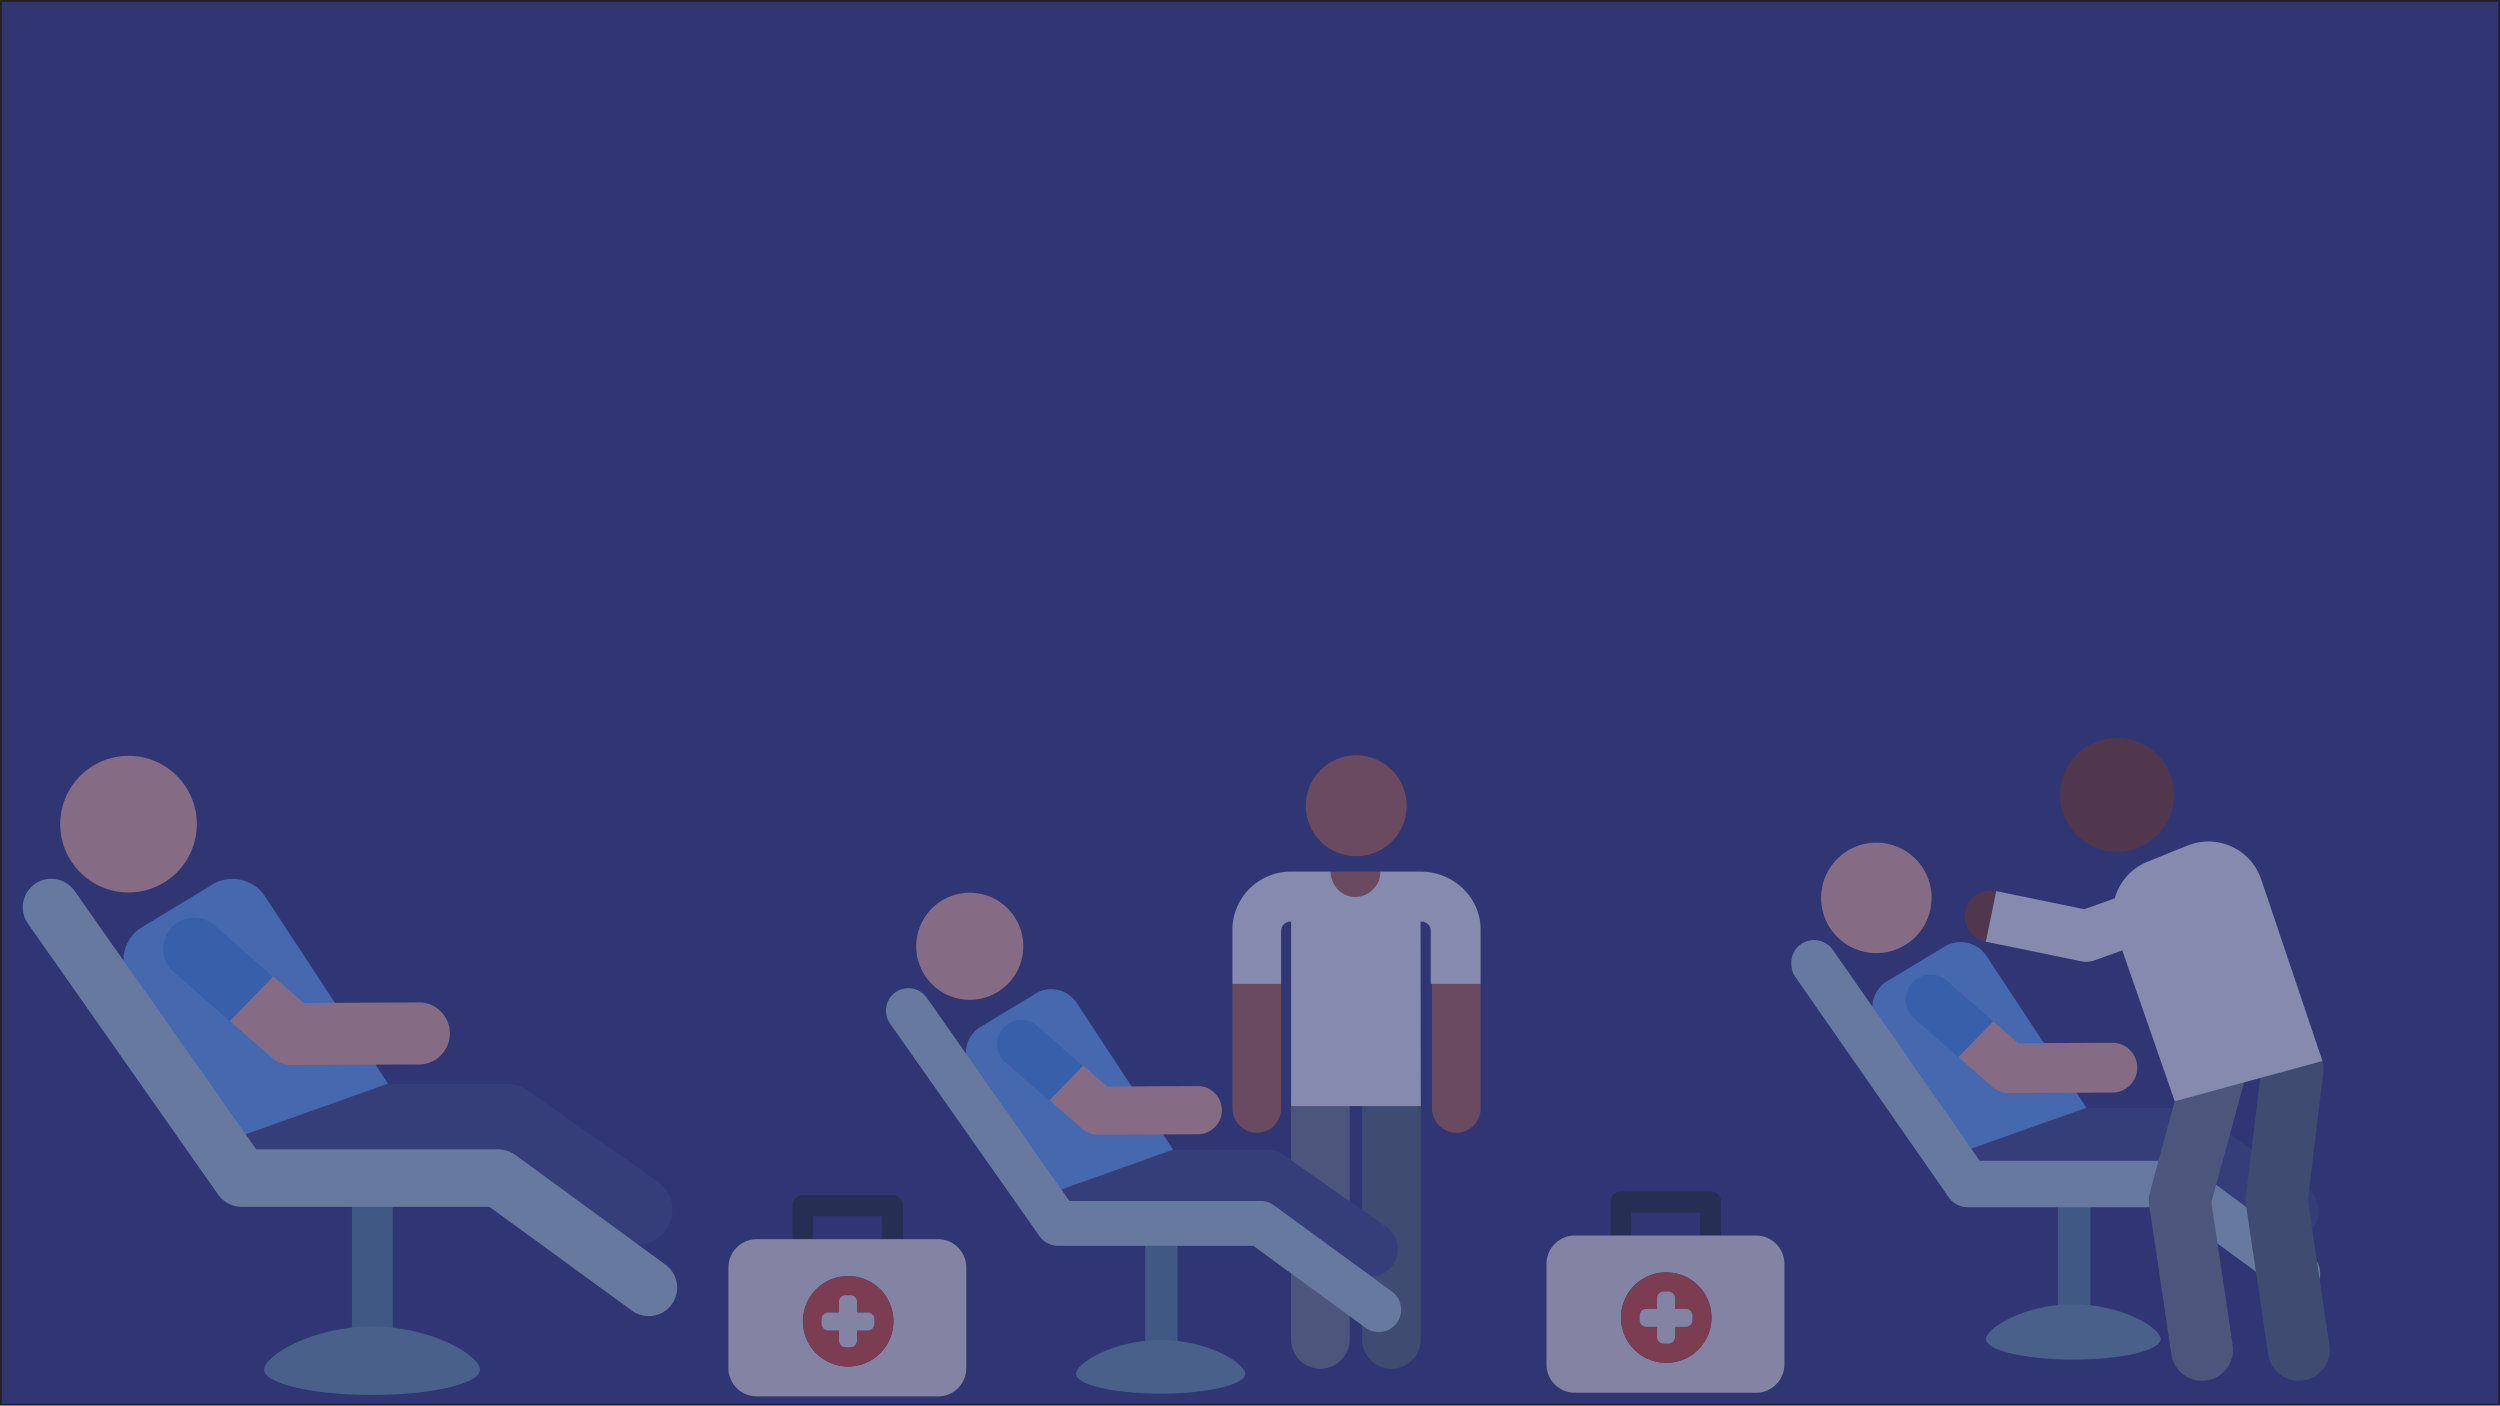 <svg xmlns="http://www.w3.org/2000/svg" viewBox="0 0 1366 768">
  <rect x="0" y="0" width="1366" height="768" fill="#333333" stroke="none"/>
  <defs>
    <style>
      .cls-1 {
        opacity: 0.36;
      }

      .cls-2 {
        fill: #273be2;
      }

      .cls-3 {
        opacity: 0.42;
      }

      .cls-4 {
        fill: none;
      }

      .cls-5 {
        fill: #1b2327;
      }

      .cls-6 {
        fill: #f7f1e6;
      }

      .cls-7 {
        fill: #e74424;
      }

      .cls-8 {
        fill: #748488;
      }

      .cls-9 {
        fill: #ba6746;
      }

      .cls-10 {
        fill: #55696e;
      }

      .cls-11 {
        fill: #fff;
      }

      .cls-12 {
        fill: #414b82;
      }

      .cls-13 {
        fill: #64afff;
      }

      .cls-14 {
        fill: #ffb69e;
      }

      .cls-15 {
        fill: #4699f2;
      }

      .cls-16 {
        fill: #55879b;
      }

      .cls-17 {
        fill: #6c9baa;
      }

      .cls-18 {
        fill: #b4d7dc;
      }

      .cls-19 {
        fill: #80391b;
      }
    </style>
  </defs>
  <title>mythfourbgOne</title>
  <g id="Layer_2" data-name="Layer 2">
    <g id="Layer_1-2" data-name="Layer 1">
      <g class="cls-1">
        <rect class="cls-2" x="0.5" y="0.5" width="1365" height="767"/>
        <path d="M1365,1V767H1V1H1365m1-1H0V768H1366V0Z"/>
      </g>
      <g class="cls-3">
        <g id="Layer_2-2" data-name="Layer 2">
          <g>
            <rect class="cls-4" x="891.16" y="662.54" width="37.68" height="12.56"/>
            <path class="cls-5" d="M891.16,662.54h37.68V675.1h11.54V656.69a5.69,5.69,0,0,0-5.69-5.69h-49a5.69,5.69,0,0,0-5.69,5.69V675.1h11.2V662.54Z"/>
            <path class="cls-6" d="M975,690.59a15.5,15.5,0,0,0-15.49-15.49h-99A15.5,15.5,0,0,0,845,690.59v54.89A15.49,15.49,0,0,0,860.49,761h99A15.49,15.49,0,0,0,975,745.48Zm-64.56,54.07a24.72,24.72,0,1,1,24.72-24.72A24.72,24.72,0,0,1,910.44,744.66Z"/>
            <path class="cls-7" d="M910.44,695.22a24.72,24.72,0,1,0,24.72,24.72A24.72,24.72,0,0,0,910.44,695.22Zm14.33,26.11A3.66,3.66,0,0,1,921.1,725h-5.84v5.51a3.66,3.66,0,0,1-3.66,3.66h-2.52a3.66,3.66,0,0,1-3.66-3.66V725h-5.85a3.66,3.66,0,0,1-3.66-3.66v-2.52a3.66,3.66,0,0,1,3.66-3.66h5.85v-5.84a3.66,3.66,0,0,1,3.66-3.66h2.52a3.66,3.66,0,0,1,3.66,3.66v5.84h5.84a3.66,3.66,0,0,1,3.67,3.66Z"/>
            <path class="cls-6" d="M921.1,715.15h-5.84v-5.84a3.66,3.66,0,0,0-3.66-3.66h-2.52a3.66,3.66,0,0,0-3.66,3.66v5.84h-5.85a3.66,3.66,0,0,0-3.66,3.66v2.52a3.66,3.66,0,0,0,3.66,3.66h5.85v5.51a3.66,3.66,0,0,0,3.66,3.66h2.52a3.66,3.66,0,0,0,3.66-3.66V725h5.84a3.66,3.66,0,0,0,3.67-3.66v-2.52A3.66,3.66,0,0,0,921.1,715.15Z"/>
          </g>
        </g>
      </g>
      <g class="cls-3">
        <g id="Layer_2-3" data-name="Layer 2">
          <g>
            <rect class="cls-4" x="444.16" y="664.54" width="37.68" height="12.56"/>
            <path class="cls-5" d="M444.16,664.54h37.68V677.1h11.54V658.69a5.69,5.69,0,0,0-5.69-5.69h-49a5.69,5.69,0,0,0-5.69,5.69V677.1h11.2V664.54Z"/>
            <path class="cls-6" d="M528,692.59a15.5,15.5,0,0,0-15.49-15.49h-99A15.5,15.5,0,0,0,398,692.59v54.89A15.49,15.49,0,0,0,413.49,763h99A15.49,15.49,0,0,0,528,747.48Zm-64.56,54.07a24.72,24.72,0,1,1,24.72-24.72A24.72,24.72,0,0,1,463.44,746.66Z"/>
            <path class="cls-7" d="M463.44,697.22a24.72,24.72,0,1,0,24.72,24.72A24.72,24.72,0,0,0,463.44,697.22Zm14.33,26.11A3.66,3.66,0,0,1,474.1,727h-5.84v5.51a3.66,3.66,0,0,1-3.66,3.66h-2.52a3.66,3.66,0,0,1-3.66-3.66V727h-5.85a3.66,3.66,0,0,1-3.66-3.66v-2.52a3.66,3.66,0,0,1,3.66-3.66h5.85v-5.84a3.66,3.66,0,0,1,3.66-3.66h2.52a3.66,3.66,0,0,1,3.66,3.66v5.84h5.84a3.66,3.66,0,0,1,3.67,3.66Z"/>
            <path class="cls-6" d="M474.1,717.15h-5.84v-5.84a3.66,3.66,0,0,0-3.66-3.66h-2.52a3.66,3.66,0,0,0-3.66,3.66v5.84h-5.85a3.66,3.66,0,0,0-3.66,3.66v2.52a3.66,3.66,0,0,0,3.66,3.66h5.85v5.51a3.66,3.66,0,0,0,3.66,3.66h2.52a3.66,3.66,0,0,0,3.66-3.66V727h5.84a3.66,3.66,0,0,0,3.67-3.66v-2.52A3.66,3.66,0,0,0,474.1,717.15Z"/>
          </g>
        </g>
      </g>
      <g class="cls-3">
        <g>
          <g>
            <path class="cls-8" d="M721.44,747.87a16,16,0,0,1-16-16V604.16A16.19,16.19,0,0,1,719.08,588a16,16,0,0,1,18.37,15.85v128a16,16,0,0,1-16,16Z"/>
            <circle class="cls-9" cx="741.05" cy="440.24" r="27.57"/>
            <path class="cls-10" d="M760.28,747.87a16,16,0,0,1-16-16V604.16A16.19,16.19,0,0,1,757.92,588a16,16,0,0,1,18.37,15.85v128a16,16,0,0,1-16,16Z"/>
            <g>
              <path class="cls-9" d="M754.21,476.26H727.05l-.56,3.66a14.54,14.54,0,0,0,13.45,16.79,14.34,14.34,0,0,0,14.87-16.49Z"/>
              <path class="cls-9" d="M673.4,537.75v67.59a13.49,13.49,0,0,0,12.09,13.55A13.3,13.3,0,0,0,700,605.65v-67.9l-14-5.16Z"/>
              <path class="cls-9" d="M782.42,537.75v67.59a13.5,13.5,0,0,0,12.1,13.55A13.29,13.29,0,0,0,809,605.65v-67.9l-15.22-2.91Z"/>
            </g>
            <path class="cls-11" d="M776.25,476.26H754.17a1.64,1.64,0,0,0,0,.22c.33,7.36-6.48,13.62-13.57,13.62-7.61,0-13.25-6.24-13.58-13.62v-.22H705.39a31.87,31.87,0,0,0-32,31.49v29.84H700V508.37a5.22,5.22,0,0,1,5.14-4.85h.32V604.37h70.86l-.12-100.85h.44a5.2,5.2,0,0,1,5.13,4.78v29.29H809V507.68C808.91,490.36,794.22,476.26,776.25,476.26Z"/>
          </g>
          <g>
            <path class="cls-12" d="M740.68,695.19l-52.89-37H590.43a15,15,0,1,1-.18-30H692.56a14.88,14.88,0,0,1,8.51,2.68l56.79,39.72a15,15,0,0,1-17.18,24.57Z"/>
            <path class="cls-13" d="M588,547.49a16.67,16.67,0,0,0-23.26-3.89l-30,18.13A16.68,16.68,0,0,0,530.84,585l47.38,65.52L641,628.15Z"/>
            <path class="cls-14" d="M554.77,501.69a29.25,29.25,0,1,0-9.54,40.25A29.26,29.26,0,0,0,554.77,501.69Z"/>
            <path class="cls-14" d="M654.83,593.47h-.06l-49.85.22-13-11.42-15.53,1.57-2.86,17.33,17.74,15.58A13.27,13.27,0,0,0,600,620h0l54.85-.24a13.17,13.17,0,0,0-.06-26.33Z"/>
            <path class="cls-15" d="M591.7,582.42l-24.82-21.84a13.25,13.25,0,0,0-17.49,19.92l23.83,20.92Z"/>
            <path class="cls-16" d="M634.56,750.89A8.86,8.86,0,0,1,625.7,742V669.09a8.86,8.86,0,1,1,17.72-.11v73a8.86,8.86,0,0,1-8.86,8.86Z"/>
            <path class="cls-17" d="M634.16,732.17c-25.53,0-46.23,12.52-46.23,18.5s20.7,10.83,46.23,10.83,46.22-4.85,46.22-10.83-20.7-18.5-46.22-18.5Z"/>
            <path class="cls-18" d="M753.32,727.81a12.22,12.22,0,0,1-7.22-2.36l-61.31-44.76H578a12.26,12.26,0,0,1-10-5.22L486.12,559a12.27,12.27,0,0,1,20.08-14.09l78.12,111.3H688.79a12.21,12.21,0,0,1,7.23,2.36l64.54,47.12a12.27,12.27,0,0,1-7.24,22.17Z"/>
          </g>
        </g>
      </g>
      <g class="cls-3">
        <g>
          <g>
            <path class="cls-12" d="M1242.64,674.41l-54.46-38.09H1088a15.44,15.44,0,1,1-.22-30.87h105.32a15.38,15.38,0,0,1,8.84,2.79l58.45,40.87a15.44,15.44,0,0,1-17.7,25.3Z"/>
            <path class="cls-13" d="M1085.21,522a17.19,17.19,0,0,0-24-4l-31,18.7a17.21,17.21,0,0,0-4,24l48.9,67.62L1140,605.27Z"/>
            <path class="cls-14" d="M1050.93,474.76a30.18,30.18,0,1,0-9.84,41.53A30.17,30.17,0,0,0,1050.93,474.76Z"/>
            <path class="cls-14" d="M1154.23,569.77h-.06l-51.49.23-13.43-11.79-16,1.61-3,17.91,18.32,16.09a13.65,13.65,0,0,0,9,3.39h0l56.65-.24a13.6,13.6,0,0,0-.06-27.2Z"/>
            <path class="cls-15" d="M1089.05,558.07l-25.62-22.54a13.68,13.68,0,0,0-18,20.56l24.6,21.59Z"/>
            <path class="cls-16" d="M1124.39,721.59v-73a9.1,9.1,0,0,1,8.51-9.19,8.93,8.93,0,0,1,9.33,8.91v73.55a8.92,8.92,0,0,1-9.33,8.91A9.1,9.1,0,0,1,1124.39,721.59Z"/>
            <path class="cls-17" d="M1132.87,712.62c-26.35,0-47.71,12.92-47.71,19.09s21.36,11.18,47.71,11.18,47.7-5,47.7-11.18S1159.21,712.62,1132.87,712.62Z"/>
            <path class="cls-18" d="M1255.11,708.42a12.48,12.48,0,0,1-7.41-2.44l-62.93-46.33H1075.13a12.55,12.55,0,0,1-10.31-5.4l-83.88-120.5c-3.06-4.4-2.9-11.47.58-15.53a12.55,12.55,0,0,1,20,.86l80.18,115.19h107.21a12.47,12.47,0,0,1,7.42,2.44l66.24,48.76a12.77,12.77,0,0,1,2.75,17.74,12.57,12.57,0,0,1-10.18,5.21Z"/>
          </g>
          <g>
            <circle class="cls-19" cx="1156.75" cy="434.26" r="31.13" transform="translate(31.74 945.14) rotate(-45)"/>
            <path class="cls-8" d="M1186.44,740l-12.14-81.63a17.1,17.1,0,0,1,.41-6.94l19.6-71.84a16.92,16.92,0,0,1,32.65,8.9l-18.67,68.42,11.62,78.12a16.92,16.92,0,1,1-33.47,5Z"/>
            <path class="cls-10" d="M1239.34,740l-12.13-81.63a16.69,16.69,0,0,1-.07-4.52l8.71-71.85a16.92,16.92,0,1,1,33.59,4.07L1261,655.67l11.8,79.38a16.92,16.92,0,1,1-33.47,5Z"/>
            <path class="cls-11" d="M1195.29,462l-21.89,8.84a30.44,30.44,0,0,0-17.35,38.24l32.24,92.64,80.69-22-33.44-99.18A30.45,30.45,0,0,0,1195.29,462Z"/>
            <path class="cls-11" d="M1211.36,485.86a14.1,14.1,0,0,0-18-8.53l-54.43,19.46-48.18-9.88L1084,499.19l1,15.34,52,10.68a14.08,14.08,0,0,0,7.58-.53l58.15-20.8a14.09,14.09,0,0,0,8.52-18Z"/>
            <path class="cls-19" d="M1090.73,486.91a14.1,14.1,0,1,0-5.66,27.62Z"/>
          </g>
        </g>
      </g>
      <g class="cls-3">
        <g>
          <path class="cls-12" d="M337.9,676.61l-66.49-46.5H149.2a19.13,19.13,0,0,1-19.27-18.35,18.85,18.85,0,0,1,18.84-19.35H277.35a18.85,18.85,0,0,1,10.8,3.4l71.36,49.91a18.85,18.85,0,0,1-21.61,30.89Z"/>
          <path class="cls-13" d="M144.39,489.15a21.29,21.29,0,0,0-29.68-5L76.43,507.32a21.28,21.28,0,0,0-5,29.68l60.45,83.6,80.12-28.53Z"/>
          <path class="cls-14" d="M102,430.73a37.32,37.32,0,1,0-12.17,51.35A37.32,37.32,0,0,0,102,430.73Z"/>
          <path class="cls-14" d="M230.06,547.73H230l-64.18.28-16.73-14.69-20,2-3.68,22.31,22.87,20.08a17,17,0,0,0,11.18,4.21h.08l70.6-.31a17,17,0,0,0-.08-33.9Z"/>
          <path class="cls-15" d="M149.13,533.73l-31.67-27.87a16.91,16.91,0,1,0-22.31,25.41L125.55,558Z"/>
          <path class="cls-16" d="M203.45,748a11.17,11.17,0,0,1-11.17-11.17V644.94a11.29,11.29,0,0,1,9.14-11.21,11.17,11.17,0,0,1,13.2,11v92.1A11.17,11.17,0,0,1,203.45,748Z"/>
          <path class="cls-17" d="M203.3,724.79c-32.57,0-59,16-59,23.6s26.41,13.82,59,13.82,59-6.19,59-13.82S235.87,724.79,203.3,724.79Z"/>
          <path class="cls-18" d="M354.42,719.11a15.51,15.51,0,0,1-9.16-3l-77.79-56.68H131.91a16,16,0,0,1-12.73-6.73L15.4,504.86A15.56,15.56,0,1,1,40.88,487L140,628H272.55a17.1,17.1,0,0,1,9.18,3.18L363.61,691a15.57,15.57,0,0,1-9.19,28.14Z"/>
        </g>
      </g>
    </g>
  </g>
</svg>
